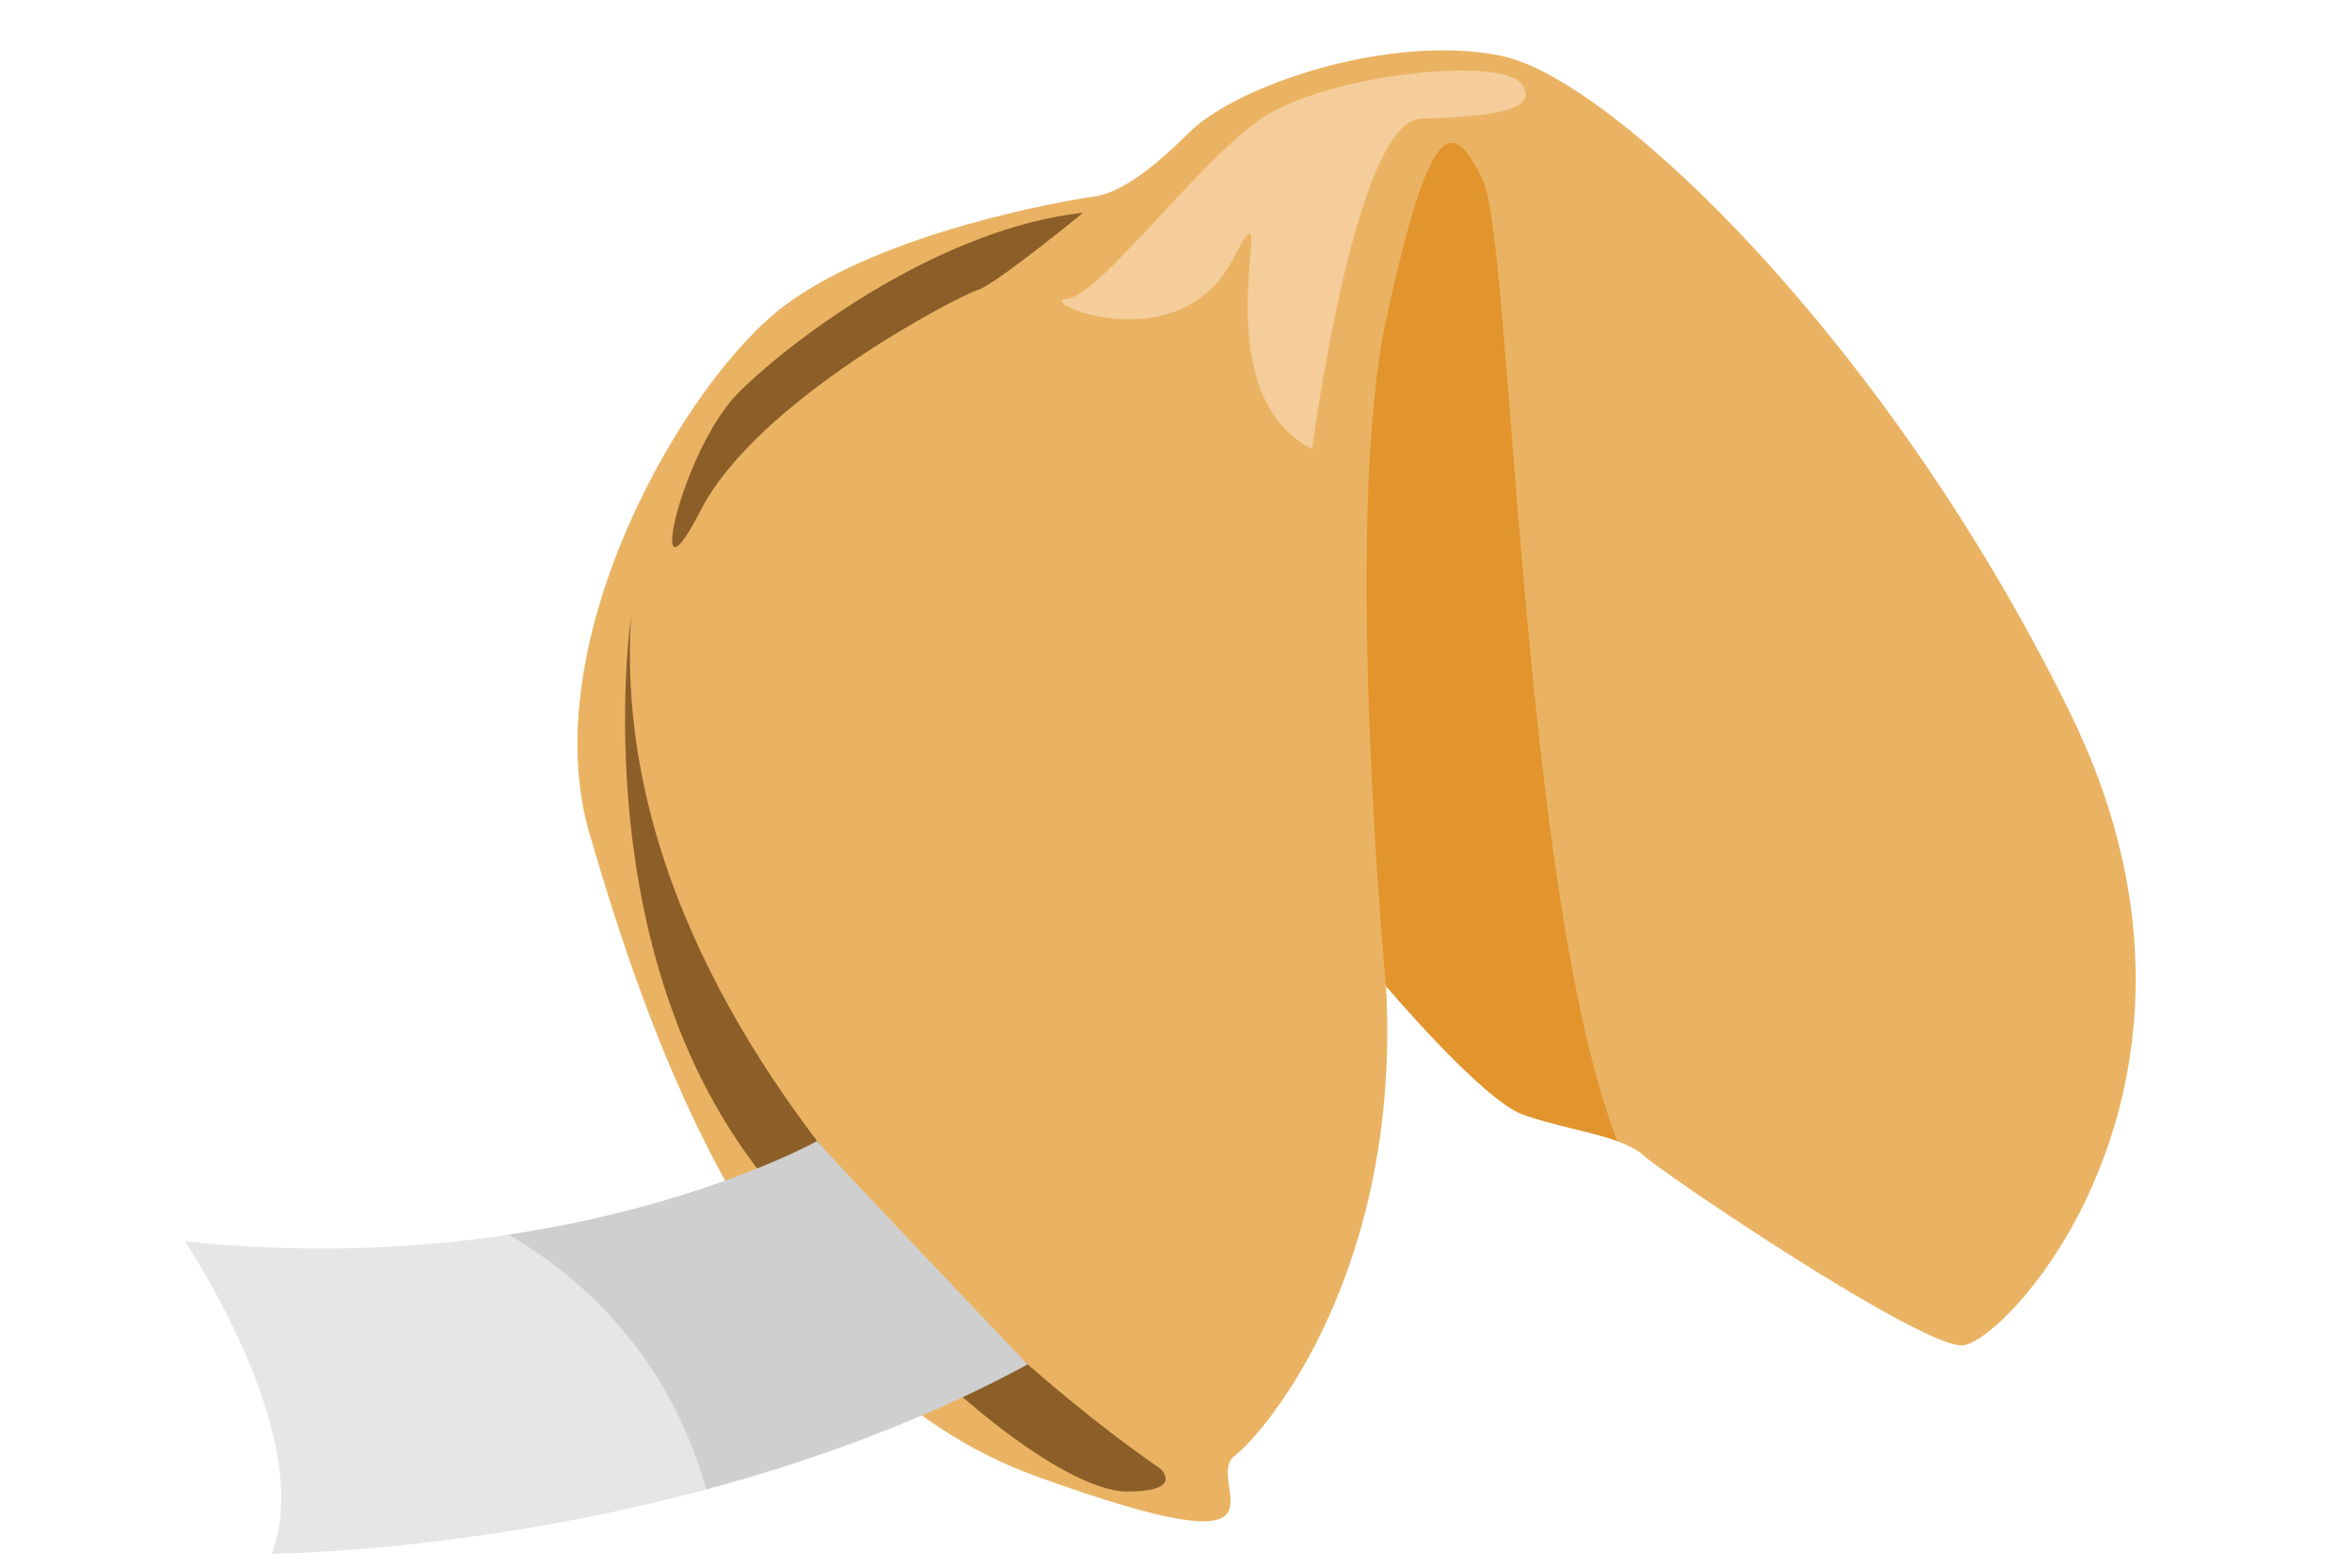 <svg width="300" height="200" viewBox="0 0 300 200" fill="none" xmlns="http://www.w3.org/2000/svg">
<path d="M157.5 185.714C153.214 189 167.643 201.143 132.214 188.357C96.857 175.571 82.429 131 75.214 106.429C68 81.857 87.357 48.429 100.143 38.929C112.929 29.429 136.5 25.5 139.143 25.143C141.714 24.857 145.357 23.214 151.571 17C157.786 10.786 177.429 4.214 191.571 7.143C205.643 10.071 240.714 43.5 263.929 90.714C287.214 137.857 255.786 171.643 250.214 171.643C244.643 171.643 212.5 150 209.571 147.357C206.643 144.786 199.429 144.071 194.143 142.143C188.929 140.143 176.786 125.786 176.786 125.786C178.786 161.786 161.714 182.429 157.5 185.714V185.714Z" fill="#EAB363"/>
<path d="M143.714 190.286C136.143 190.286 116.5 176.571 95.572 147.714C74.572 118.857 80.5 78.572 80.5 78.572C76.572 139.857 148 187.357 148 187.357C148 187.357 151.214 190.286 143.714 190.286V190.286Z" fill="#8C5E28"/>
<path d="M194.143 142.143C188.929 140.143 176.786 125.786 176.786 125.786C176.786 125.786 171.214 66.786 176.786 40.929C182.357 15 185.286 14.714 189.214 23.214C192.786 30.857 193.929 113.643 206.286 145.571C202.786 144.286 197.929 143.571 194.143 142.143Z" fill="#E2942D"/>
<path d="M138.143 27.143C138.143 27.143 127 36.286 124.714 37C122.429 37.643 96.5 51.072 89.357 65.143C82.143 79.214 86.714 57.643 94.214 50.072C101.786 42.572 120.429 29.072 138.143 27.143V27.143Z" fill="#8C5E28"/>
<path d="M131.071 174.071C86.929 198 34.643 198.214 34.643 198.214C40.5 183.429 23.571 158.357 23.571 158.357C72.214 163.5 104.214 145.571 104.214 145.571C105.357 147.071 131.071 174.071 131.071 174.071Z" fill="#E6E6E6"/>
<path opacity="0.1" d="M131.071 174.071C117.571 181.357 103.357 186.429 90.071 190C85.214 172.643 73.929 162.786 64.857 157.5C89.5 153.786 104.214 145.571 104.214 145.571C105.357 147.071 131.071 174.071 131.071 174.071V174.071Z" fill="black"/>
<path d="M157.214 33.143C150.286 46.357 131.857 38.357 136 38.143C140.143 37.929 152.571 20.857 160.857 15.143C169.214 9.429 191.571 7.143 194.071 10.714C196.643 14.286 189.5 14.857 181.214 15.143C172.857 15.357 167.357 57.286 167.357 57.286C152.143 49.429 164.143 19.929 157.214 33.143V33.143Z" fill="#F4CD9A"/>
</svg>
